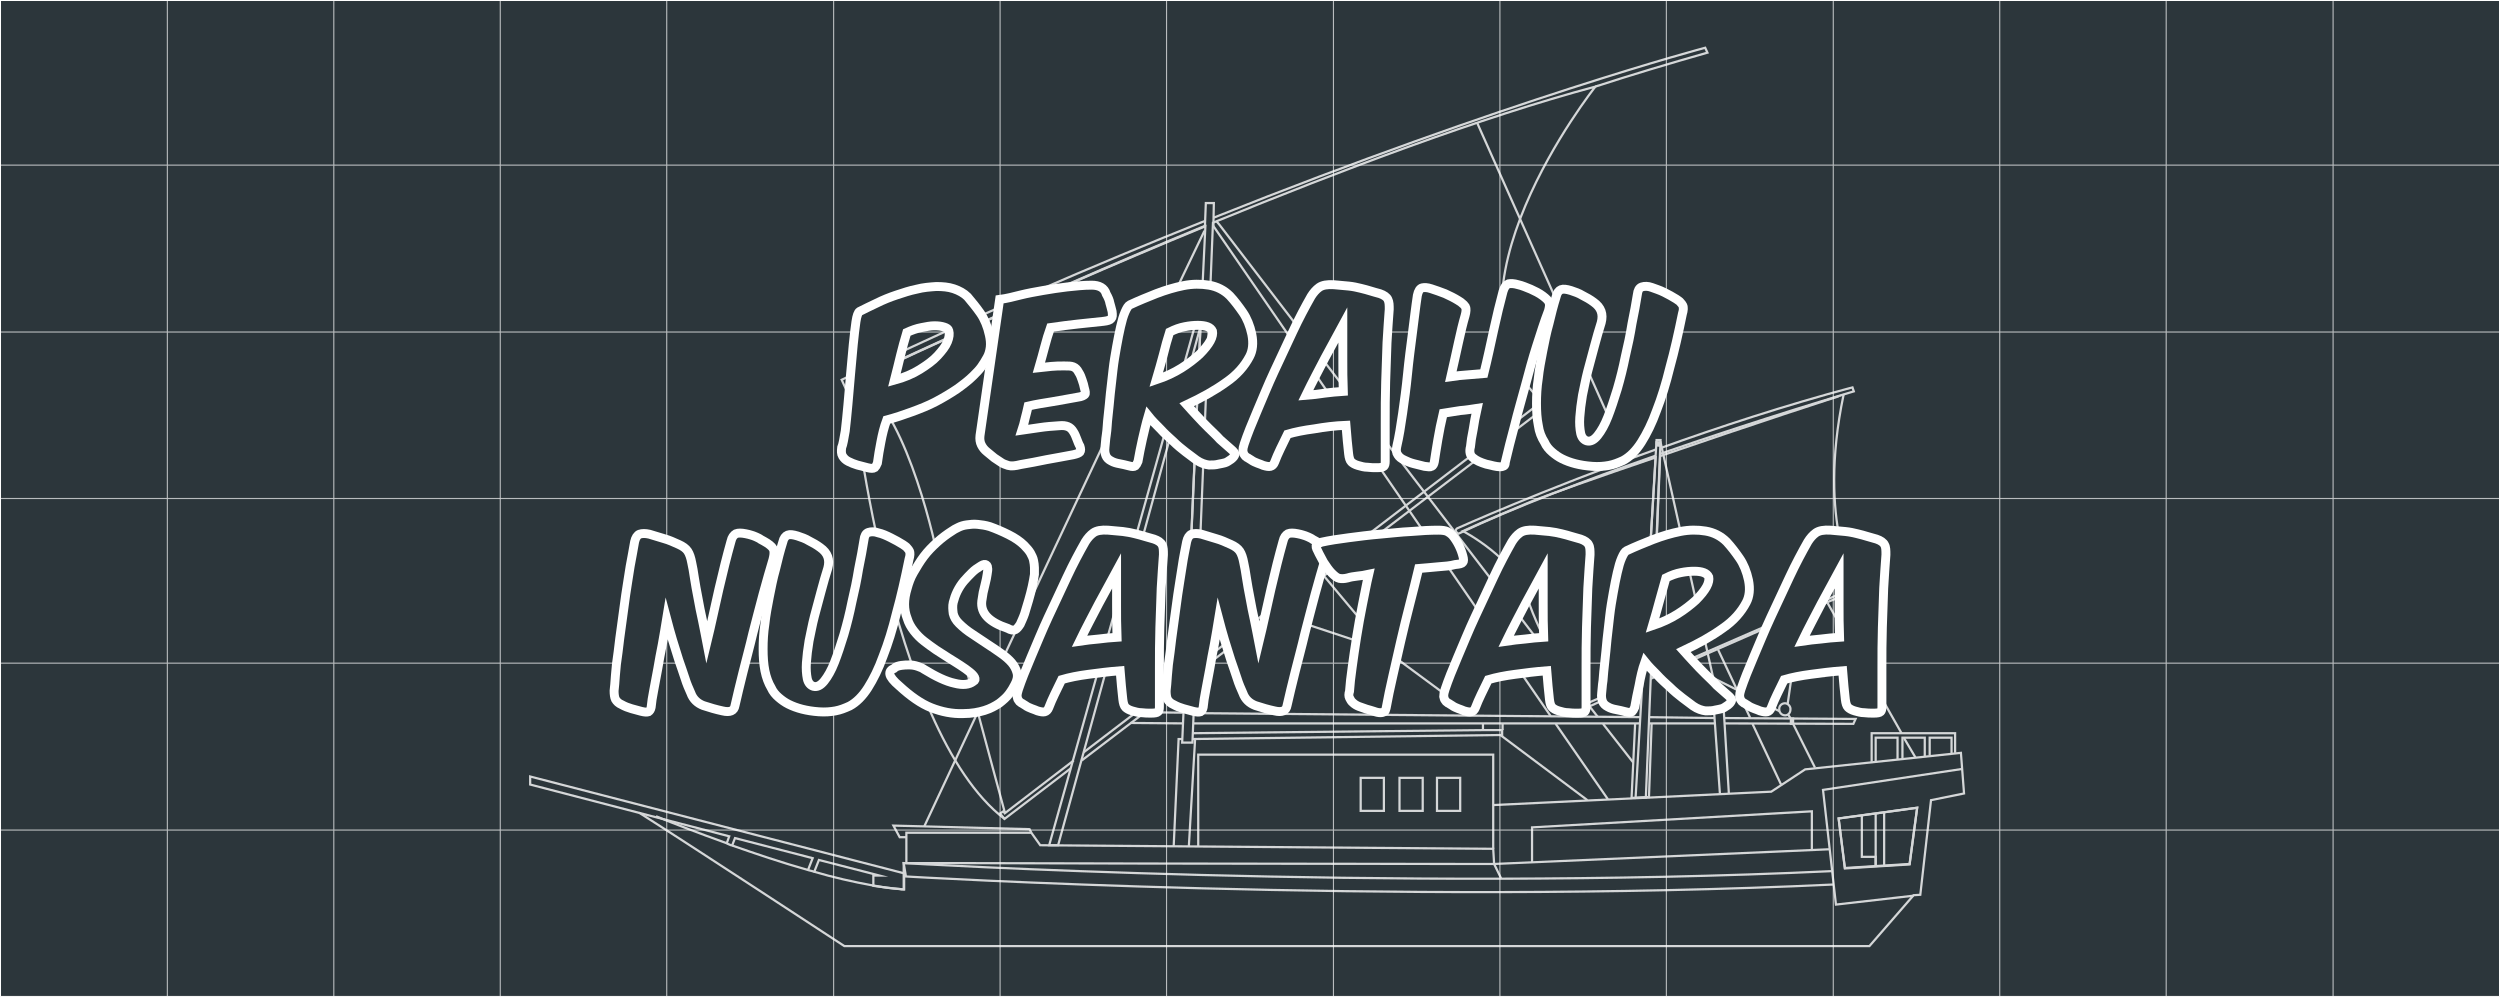 <?xml version="1.0" encoding="utf-8"?>
<!-- Generator: Adobe Illustrator 24.2.1, SVG Export Plug-In . SVG Version: 6.00 Build 0)  -->
<svg version="1.1" id="Layer_1" xmlns="http://www.w3.org/2000/svg" xmlns:xlink="http://www.w3.org/1999/xlink" x="0px" y="0px"
	 viewBox="0 0 560.2 223.4" style="enable-background:new 0 0 560.2 223.4;" xml:space="preserve">
<rect x="0" y="0" width="560.2" height="223.4" fill="#808080" stroke="none"/>
<style type="text/css">
	.st0{fill:#2C363B;stroke:#FFFFFF;stroke-width:0.25;stroke-miterlimit:10;}
	.st1{opacity:0.8;}
	.st2{opacity:0.83;}
	.st3{fill:none;stroke:#FFFFFF;stroke-width:0.25;stroke-miterlimit:10;}
	.st4{fill:none;stroke:#FFFFFF;stroke-width:0.5;stroke-miterlimit:10;}
	.st5{fill:#2C363B;stroke:#FFFFFF;stroke-width:2;stroke-miterlimit:10;}
</style>
<rect x="0.1" y="0.1" class="st0" width="560" height="223.2"/>
<g class="st1">
	<g class="st2">
		<line class="st3" x1="0.1" y1="37" x2="112.1" y2="37"/>
		<line class="st3" x1="0.1" y1="74.4" x2="112.1" y2="74.4"/>
		<line class="st3" x1="37.5" y1="0.1" x2="37.5" y2="111.7"/>
		<line class="st3" x1="74.8" y1="0.1" x2="74.8" y2="111.7"/>
		<polyline class="st3" points="112.1,0.1 0.1,0.1 0.1,111.7 		"/>
	</g>
	<g class="st2">
		<line class="st3" x1="0.1" y1="148.6" x2="112.1" y2="148.6"/>
		<line class="st3" x1="0.1" y1="186" x2="112.1" y2="186"/>
		<line class="st3" x1="37.5" y1="111.7" x2="37.5" y2="223.3"/>
		<line class="st3" x1="74.8" y1="111.7" x2="74.8" y2="223.3"/>
		<polyline class="st3" points="112.1,111.7 0.1,111.7 0.1,223.3 		"/>
	</g>
	<g class="st2">
		<line class="st3" x1="112.1" y1="37" x2="224.1" y2="37"/>
		<line class="st3" x1="112.1" y1="74.4" x2="224.1" y2="74.4"/>
		<line class="st3" x1="149.4" y1="0.1" x2="149.4" y2="111.7"/>
		<line class="st3" x1="186.8" y1="0.1" x2="186.8" y2="111.7"/>
		<polyline class="st3" points="224.1,0.1 112.1,0.1 112.1,111.7 		"/>
	</g>
	<g class="st2">
		<line class="st3" x1="112.1" y1="148.6" x2="224.1" y2="148.6"/>
		<line class="st3" x1="112.1" y1="186" x2="224.1" y2="186"/>
		<line class="st3" x1="149.4" y1="111.7" x2="149.4" y2="223.3"/>
		<line class="st3" x1="186.8" y1="111.7" x2="186.8" y2="223.3"/>
		<polyline class="st3" points="224.1,111.7 112.1,111.7 112.1,223.3 		"/>
	</g>
	<g class="st2">
		<line class="st3" x1="224.1" y1="37" x2="336.1" y2="37"/>
		<line class="st3" x1="224.1" y1="74.4" x2="336.1" y2="74.4"/>
		<line class="st3" x1="261.4" y1="0.1" x2="261.4" y2="111.7"/>
		<line class="st3" x1="298.8" y1="0.1" x2="298.8" y2="111.7"/>
		<polyline class="st3" points="336.1,0.1 224.1,0.1 224.1,111.7 		"/>
	</g>
	<g class="st2">
		<line class="st3" x1="224.1" y1="148.6" x2="336.1" y2="148.6"/>
		<line class="st3" x1="224.1" y1="186" x2="336.1" y2="186"/>
		<line class="st3" x1="261.4" y1="111.7" x2="261.4" y2="223.3"/>
		<line class="st3" x1="298.8" y1="111.7" x2="298.8" y2="223.3"/>
		<polyline class="st3" points="336.1,111.7 224.1,111.7 224.1,223.3 		"/>
	</g>
	<g class="st2">
		<line class="st3" x1="336.1" y1="37" x2="448.1" y2="37"/>
		<line class="st3" x1="336.1" y1="74.4" x2="448.1" y2="74.4"/>
		<line class="st3" x1="373.4" y1="0.1" x2="373.4" y2="111.7"/>
		<line class="st3" x1="410.8" y1="0.1" x2="410.8" y2="111.7"/>
		<polyline class="st3" points="448.1,0.1 336.1,0.1 336.1,111.7 		"/>
	</g>
	<g class="st2">
		<line class="st3" x1="336.1" y1="148.6" x2="448.1" y2="148.6"/>
		<line class="st3" x1="336.1" y1="186" x2="448.1" y2="186"/>
		<line class="st3" x1="373.4" y1="111.7" x2="373.4" y2="223.3"/>
		<line class="st3" x1="410.8" y1="111.7" x2="410.8" y2="223.3"/>
		<polyline class="st3" points="448.1,111.7 336.1,111.7 336.1,223.3 		"/>
	</g>
	<g class="st2">
		<line class="st3" x1="448.1" y1="37" x2="560.1" y2="37"/>
		<line class="st3" x1="448.1" y1="74.4" x2="560.1" y2="74.4"/>
		<line class="st3" x1="485.4" y1="0.1" x2="485.4" y2="111.7"/>
		<line class="st3" x1="522.8" y1="0.1" x2="522.8" y2="111.7"/>
		<polyline class="st3" points="560.1,0.1 448.1,0.1 448.1,111.7 		"/>
	</g>
	<g class="st2">
		<line class="st3" x1="448.1" y1="148.6" x2="560.1" y2="148.6"/>
		<line class="st3" x1="448.1" y1="186" x2="560.1" y2="186"/>
		<line class="st3" x1="485.4" y1="111.7" x2="485.4" y2="223.3"/>
		<line class="st3" x1="522.8" y1="111.7" x2="522.8" y2="223.3"/>
		<polyline class="st3" points="560.1,111.7 448.1,111.7 448.1,223.3 		"/>
	</g>
</g>
<g class="st1">
	<rect x="313.6" y="174.3" class="st4" width="5.2" height="7.4"/>
	<rect x="322" y="174.3" class="st4" width="5.2" height="7.4"/>
	<rect x="304.9" y="174.3" class="st4" width="5.2" height="7.4"/>
	<path class="st4" d="M410,190.3l-75.2,3.3l1.6,3.3"/>
	<polyline class="st4" points="334.6,190.2 334.6,169.1 268.5,169.1 268.5,189.7 	"/>
	<path class="st4" d="M182.4,195.5l1.1-2.8l13.6,3.5h-1.4v2.3c0,0,5.8,0.8,6.9,0.8v-3.6L118.8,174v1.8l44.6,11.6l-0.6,1.7"/>
	<polyline class="st4" points="164,189.6 164.7,187.8 182.1,192.3 181,195.1 	"/>
	<path class="st4" d="M143.2,182.1c10.9,6.9,46,29.9,46,29.9h229.7l9.9-11.4l1.5-0.1l2.4-21.2l7.4-1.5l-0.7-9.1l-34.9,3.7l-7.6,5
		l-62.3,3 M334.8,193.6h-4.4l-74-0.1l-44.1-0.1h-9.8v2.3l0,0v3.6l0,0c-0.3,0-0.6,0-0.9-0.1c-1.9-0.1-3.9-0.4-6-0.8h-0.1
		c-4.4-0.8-8.8-1.8-13.2-3.1l0,0l-0.3-0.1l-0.8-0.2l-0.3-0.1l0,0c-5.7-1.6-11.6-3.6-17-5.5h-0.1l-0.7-0.3l-0.4-0.2l0,0
		c-6.1-2.2-11.6-4.3-15.7-6 M427.9,193.6l-14.5,0.9l-1.4-11.1l17.6-2.4L427.9,193.6z"/>
	<polyline class="st4" points="386.5,162.1 415.3,162.2 415.8,161.1 386.4,160.9 	"/>
	<path class="st4" d="M372,101.7c23.1-8,43.4-14,43.4-14l-0.3-0.9c-15,4-29.9,8.9-43,13.6"/>
	<path class="st4" d="M371.1,100.7c-25.7,9.2-44.6,17.7-44.6,17.7c-0.8,0.6,0.3,1.2,0.3,1.2c12.4-5.9,28.8-12.1,44.2-17.5"/>
	<path class="st4" d="M372,102.2l-2,49.3l45.9-20c0,0-8.8-14.2-2.8-43C413,88.4,391.4,95.5,372,102.2z"/>
	<path class="st4" d="M371,102.5c-12.9,4.4-24.6,8.5-28.4,10.1c-9.6,4-14.8,6.4-14.8,6.4s11.8,6.1,14.4,14.8s12.1,24.4,12.1,24.4
		l13.7-6L371,102.5z"/>
	<path class="st4" d="M369.9,152.1c13.6-6.1,32.3-14.4,47.1-20.2l0.4-0.9c-0.4,0.1-1,0.3-1.7,0.6l0,0"/>
	<path class="st4" d="M368,152.9c-9.5,4.3-16,7.3-16,7.3l-0.1-0.9l2.4-1.1"/>
	<line class="st4" x1="384.2" y1="160.9" x2="369.5" y2="160.7"/>
	<line class="st4" x1="369.5" y1="162.1" x2="384.3" y2="162.1"/>
	<polyline class="st4" points="269.3,67.3 267.7,73.2 267.7,73.2 235.1,189.4 237.1,189.4 269,73.2 	"/>
	<line class="st4" x1="332.3" y1="162.1" x2="332.3" y2="163.6"/>
	<line class="st4" x1="336.7" y1="163.6" x2="336.7" y2="162.1"/>
	<polyline class="st4" points="267.2,165.6 336.6,164.7 336.6,163.6 332.3,163.6 267.3,164.3 	"/>
	<path class="st4" d="M439.7,172.3l-31.2,4.7l2.9,25.7l17.4-2 M427.9,193.7l-14.5,0.9l-1.4-11.2l17.6-2.4L427.9,193.7z"/>
	<path class="st4" d="M410.5,195.2L410.5,195.2c-99.6,4.7-208-1.8-208-1.8l0.5,3c0,0,108.4,6.5,207.9,1.8"/>
	<polyline class="st4" points="420.3,194.1 420.3,194.1 420.3,192 417.2,192 417.2,182.7 	"/>
	<line class="st4" x1="420.3" y1="182.2" x2="420.3" y2="194.1"/>
	<line class="st4" x1="422.2" y1="193.9" x2="422.2" y2="182"/>
	<polyline class="st4" points="420.3,170.6 420.3,165.3 425.2,165.3 425.2,170.1 	"/>
	<polyline class="st4" points="438.1,168.7 438.1,164.3 419.4,164.3 419.4,170.7 	"/>
	<polyline class="st4" points="432.4,169.3 432.4,165.3 437.3,165.3 437.3,168.8 	"/>
	<polyline class="st4" points="426.3,170 426.3,165.3 431.3,165.3 431.3,169.5 	"/>
	<path class="st4" d="M191,86.9c0,0,7.8,76.5,34.1,96.6"/>
	<polyline class="st4" points="203.1,187.6 201.6,187.6 200.2,185 230.7,185.8 231.1,186.6 	"/>
	<path class="st4" d="M207.1,185.2c0,0,54.8-117.2,62.8-133.5"/>
	<polyline class="st4" points="272.6,49.6 273.2,50.3 349,149.2 349.5,149.8 	"/>
	<line class="st4" x1="356.2" y1="158.3" x2="358" y2="160.6"/>
	<line class="st4" x1="359.2" y1="162.2" x2="366" y2="170.9"/>
	<line class="st4" x1="360.3" y1="179.1" x2="348.6" y2="162.2"/>
	<polyline class="st4" points="347.5,160.5 314.6,112.7 272,50.8 271.9,50.5 	"/>
	<line class="st4" x1="285.6" y1="137.5" x2="308.8" y2="145.2"/>
	<line class="st4" x1="305.3" y1="122.5" x2="309.7" y2="144.1"/>
	<line class="st4" x1="307.3" y1="141.9" x2="309.2" y2="144.2"/>
	<line class="st4" x1="296.7" y1="129.1" x2="306.5" y2="140.8"/>
	<line class="st4" x1="310.3" y1="145.6" x2="330.2" y2="160.3"/>
	<line class="st4" x1="355.7" y1="179.3" x2="336.2" y2="164.7"/>
	<circle class="st4" cx="307" cy="141.3" r="0.7"/>
	<circle class="st4" cx="309.6" cy="144.9" r="0.9"/>
	<polyline class="st4" points="364.7,103 331.3,28.2 331,27.5 	"/>
	<polyline class="st4" points="385.3,158.2 372.1,99.1 371.2,99.1 371.2,99.4 372.1,99.5 372.1,99.9 371.1,99.8 	"/>
	<line class="st4" x1="399.1" y1="175.8" x2="392.7" y2="162.2"/>
	<line class="st4" x1="392.2" y1="160.9" x2="385" y2="145.6"/>
	<line class="st4" x1="377.5" y1="148.7" x2="398.8" y2="159.4"/>
	<polyline class="st4" points="403.5,137.4 400.6,157.6 400.6,157.8 	"/>
	<path class="st4" d="M401.2,159c0,0.7-0.5,1.3-1.2,1.3c-0.5,0-1-0.3-1.2-0.8c-0.1-0.2-0.1-0.3-0.1-0.5c-0.1-0.7,0.4-1.3,1.1-1.4
		l0,0c0.7-0.1,1.3,0.5,1.4,1.1l0,0L401.2,159L401.2,159z"/>
	<polyline class="st4" points="406.7,172 401.8,162.2 401.8,161 401.5,161 401.5,162.2 401.3,162.2 401.3,161 401.2,160.9 
		400.6,160 	"/>
	<line class="st4" x1="409.4" y1="134.9" x2="426.1" y2="164.3"/>
	<line class="st4" x1="426.6" y1="165.3" x2="429.2" y2="169.7"/>
	<polyline class="st4" points="267.8,165.6 266.4,189.6 266.4,189.7 	"/>
	<polyline class="st4" points="265,165.6 264.1,165.6 263,189.6 263,189.6 	"/>
	<polyline class="st4" points="269.3,67.3 269.3,67.3 270.5,67.3 269,73.2 264.9,166.4 267.2,166.4 267.9,149.4 	"/>
	<polyline class="st4" points="271.9,50.5 272,45.5 270.2,45.5 270,50.7 	"/>
	<polyline class="st4" points="267.8,151 350.6,88 349.6,86.8 345.6,89.9 	"/>
	<line class="st4" x1="242.4" y1="170.4" x2="265.5" y2="152.8"/>
	<polyline class="st4" points="225.1,182.2 224.8,181.8 224.1,182.3 225.1,183.5 239.9,172.2 	"/>
	<line class="st4" x1="253.3" y1="162" x2="265.1" y2="162.1"/>
	<line class="st4" x1="265.2" y1="159.7" x2="256.5" y2="159.6"/>
	<line class="st4" x1="367.5" y1="160.7" x2="267.5" y2="159.8"/>
	<line class="st4" x1="267.4" y1="162.1" x2="367.5" y2="162.1"/>
	<polyline class="st4" points="242.8,168.6 265.6,151.2 269,73.2 	"/>
	<path class="st4" d="M269.3,67.3l0.8-16.6c-42.5,17.5-78.4,34.7-78.4,34.7c10.4,4.6,17.2,33.2,18.5,39.8s15,57,15,57l15.4-11.8"/>
	<path class="st4" d="M357.5,19.4c-25.4,6.8-56.9,18.7-85.7,30.5l-1.3,32.2l-2.7,67.3L343,91.9l2.6-2
		C319.6,67.1,357.5,19.4,357.5,19.4z"/>
	<path class="st4" d="M270,49.5c-24.5,9.8-52,21.6-81.4,35.6l1.1,2.4c0,0,1-0.5,3-1.5c-0.4-0.2-0.8-0.5-1.2-0.6
		c0,0,36-17.2,78.5-34.8"/>
	<path class="st4" d="M357.5,19.4c8.3-2.7,16.7-5.2,25.1-7.6l-0.5-1.1c0,0-43.9,11.6-110.2,38.1"/>
	<polyline class="st4" points="406,190.5 406,181.8 343.3,185.4 343.3,193.2 	"/>
	<polyline class="st4" points="334.8,193.6 334.6,190.2 258.5,189.6 233.1,189.4 231.1,186.6 203.1,186.6 203.1,187.6 203.1,192 
		203.1,193.4 	"/>
	<polyline class="st4" points="387.4,177.8 386.2,158.2 384,158.2 385.4,177.9 	"/>
	<polygon class="st4" points="368.8,178.7 372.1,98.6 371.2,98.6 366.5,178.8 	"/>
	<polyline class="st4" points="366.4,162.1 365.6,178.8 369.5,178.6 370.1,162.1 	"/>
</g>
<g>
	<path class="st5" d="M197.4,99c-0.3,1.6-0.6,3.2-0.8,4.8c-0.2,0.5-0.4,0.8-0.6,1c-0.3,0.2-0.8,0.2-1.6,0s-1.6-0.4-2.3-0.6
		s-1.4-0.5-2-0.8s-1-0.7-1.3-1.2s-0.3-1.1-0.2-1.9c0.3-0.7,0.5-2,0.8-3.7c0.2-1.7,0.4-3.7,0.6-5.9c0.2-2.2,0.4-4.5,0.6-6.9
		c0.2-2.4,0.4-4.6,0.6-6.6c0.2-2,0.4-3.7,0.6-5.1c0.2-1.4,0.5-2.1,0.8-2.3c1.2-0.6,2.4-1.2,3.9-1.9c1.4-0.7,2.9-1.3,4.4-1.8
		s3-1,4.5-1.3c1.5-0.4,3-0.5,4.4-0.6c1.4,0,2.7,0.1,3.9,0.5s2.3,1,3.1,1.8c1,1.2,2,2.4,2.9,3.7c0.9,1.3,1.6,3,2,4.9
		c0.2,0.9,0.3,1.8,0.2,2.7c-0.1,0.8-0.3,1.6-0.7,2.3c-0.4,0.7-0.8,1.4-1.3,2.1s-1.1,1.3-1.8,2c-1,1-2.3,2-3.7,3
		c-1.5,1-3,1.9-4.7,2.8s-3.5,1.6-5.4,2.3c-1.9,0.7-3.7,1.3-5.6,1.8C198.1,95.7,197.7,97.4,197.4,99z M206.1,82.8c1.6-1,3-2,4-3.1
		s1.8-2.1,2.2-3.1s0.5-1.8,0.3-2.5c-0.1-0.4-0.4-0.6-1-0.8c-0.6-0.2-1.3-0.3-2.2-0.3s-1.9,0.2-2.9,0.4c-1.1,0.2-2.2,0.6-3.3,1.1
		c-0.5,1.7-1,3.4-1.4,5.1c-0.4,1.8-0.9,3.6-1.4,5.6C202.6,84.6,204.5,83.8,206.1,82.8z"/>
	<path class="st5" d="M228.7,66.1c1.6-0.4,3.3-0.7,5-1c1.8-0.3,3.6-0.6,5.4-0.8c1.9-0.2,3.7-0.4,5.5-0.4c1.7,0,2.9,0.6,3.3,2
		c0.4,0.7,0.7,1.4,0.8,2c0.2,0.6,0.3,1.2,0.5,1.9c0.1,0.8,0.1,1.3-0.2,1.6c-0.2,0.3-0.8,0.5-1.7,0.6c-1.8,0.2-3.7,0.4-5.7,0.6
		s-4,0.5-6.2,0.8c-0.5,1.4-0.9,2.8-1.3,4.3c-0.4,1.5-0.8,3-1.3,4.7c0.9-0.1,1.8-0.2,2.8-0.3c0.9-0.1,1.9-0.1,2.9-0.1
		c0.9,0,1.5,0,2,0.2s0.9,0.6,1.2,1.2c0.4,0.6,0.6,1.2,0.8,1.8c0.2,0.6,0.4,1.2,0.5,1.8c0.2,0.7,0.3,1.2,0.1,1.4
		c-0.2,0.2-0.7,0.5-1.6,0.6c-1.8,0.3-3.7,0.7-5.6,1c-1.9,0.3-3.8,0.6-5.5,1c-0.2,1-0.5,1.9-0.7,2.8s-0.4,1.7-0.7,2.6
		c1.4-0.2,2.8-0.4,4.1-0.6s2.7-0.3,4.2-0.4c0.9-0.1,1.5,0,2,0.2s0.9,0.6,1.2,1.1c0.4,0.6,0.6,1.2,0.8,1.7s0.4,1.1,0.7,1.6
		c0.2,0.6,0.2,1,0,1.3c-0.2,0.2-0.6,0.4-1.5,0.6c-2,0.4-3.9,0.7-6,1.1c-2,0.4-3.9,0.8-5.8,1.1c-1.2,0.3-2.1,0.4-2.8,0.2
		c-0.6-0.2-1.2-0.4-1.6-0.7c-0.5-0.3-1-0.7-1.5-1c-0.5-0.4-1-0.8-1.7-1.4c-0.5-0.4-0.9-0.9-1.2-1.5s-0.4-1.3-0.3-2.1l4.4-30.5
		C225.6,66.9,227.1,66.5,228.7,66.1z"/>
	<path class="st5" d="M256,98.4c-0.4,1.7-0.7,3.4-1,5c-0.2,0.5-0.4,0.8-0.6,1c-0.3,0.2-0.7,0.2-1.4,0c-0.8-0.2-1.6-0.4-2.2-0.5
		c-0.6-0.1-1.3-0.3-1.8-0.6c-0.6-0.3-1-0.7-1.2-1.2s-0.3-1.1-0.2-1.9c0.1-0.6,0.1-1.6,0.3-2.8s0.2-2.6,0.4-4.2
		c0.2-1.5,0.3-3.2,0.5-5s0.4-3.5,0.6-5.3c0.2-1.8,0.5-3.5,0.8-5.2s0.6-3.2,0.9-4.5c0.3-1.3,0.6-2.4,1-3.3s0.7-1.4,1.1-1.6
		c1.9-0.9,3.9-1.7,5.9-2.5c2.1-0.8,4.1-1.4,6.1-1.8s3.9-0.4,5.7-0.1c1.8,0.3,3.4,1.1,4.7,2.4c1.1,1.2,2,2.4,2.9,3.7
		c0.9,1.3,1.6,3,2,4.9c0.4,2,0.2,3.7-0.5,5c-1.1,2.1-2.8,4.1-5.3,5.8c-2.5,1.8-5.4,3.4-8.8,5c0.7,0.8,1.5,1.6,2.3,2.5
		s1.7,1.8,2.6,2.7c0.9,0.9,1.8,1.7,2.6,2.6c0.9,0.8,1.7,1.5,2.5,2.2c0.6,0.5,0.9,0.9,0.8,1.2c-0.1,0.3-0.3,0.6-0.8,1
		c-0.6,0.4-1,0.7-1.4,0.8c-0.4,0.1-0.8,0.2-1.4,0.3c-0.7,0.2-1.4,0.2-2.2,0.2c-0.8-0.1-1.8-0.4-2.8-1.1c-0.7-0.5-1.5-1.1-2.4-1.8
		c-0.9-0.7-1.9-1.5-2.8-2.4c-1-0.9-2-1.8-2.9-2.8c-1-1-1.9-1.9-2.7-2.9C256.8,94.9,256.4,96.7,256,98.4z M260.7,79.4
		c-0.5,1.8-1,3.7-1.6,5.7c2.1-0.7,4-1.6,5.6-2.6s3-2.1,4.1-3.1c1.1-1.1,1.9-2.1,2.4-3s0.6-1.7,0.5-2.2c-0.4-0.9-1.5-1.3-3.3-1.3
		c-0.9,0-1.9,0.1-2.9,0.3c-1.1,0.2-2.2,0.6-3.4,1.2C261.6,76,261.1,77.7,260.7,79.4z"/>
	<path class="st5" d="M294.5,96.1c-2.3,0.3-4.3,0.7-6,1.2c-0.6,1.2-1.1,2.3-1.6,3.3s-0.9,2-1.3,3c-0.2,0.5-0.5,0.8-0.9,0.9
		s-0.9,0-1.6-0.2c-0.4-0.2-0.8-0.3-1.3-0.5s-1-0.4-1.4-0.7c-0.4-0.2-0.7-0.5-1-0.6c-0.3-0.2-0.5-0.4-0.6-0.6
		c-0.2-0.2-0.2-0.6-0.3-0.9c0-0.4,0.1-0.9,0.3-1.5c0.7-2.1,1.7-4.6,2.9-7.4c1.2-2.8,2.4-5.8,3.8-8.8s2.8-6,4.2-9
		c1.4-3,2.8-5.6,4.1-7.9c0.5-0.8,1.1-1.5,1.8-2c0.7-0.5,1.8-0.7,3.3-0.6c1.3,0.1,2.4,0.2,3.3,0.3c1,0.1,1.9,0.3,2.7,0.5
		c0.8,0.2,1.6,0.4,2.2,0.6s1.4,0.4,2.1,0.6c0.9,0.3,1.6,0.8,1.8,1.3c0.3,0.6,0.3,1.3,0.3,2.2c-0.2,2.2-0.3,4.7-0.5,7.5
		c-0.1,2.8-0.2,5.7-0.3,8.8c-0.1,3.1-0.1,6.1-0.1,9.2s0,5.9,0,8.6c0,0.6-0.1,0.9-0.3,1.1c-0.2,0.2-0.7,0.3-1.5,0.3s-1.5,0-2.2-0.1
		c-0.7,0-1.4-0.2-2.1-0.4c-0.7-0.2-1.2-0.5-1.5-0.8s-0.5-0.9-0.6-1.8s-0.2-1.9-0.3-2.9s-0.2-2.2-0.3-3.5
		C299.1,95.4,296.8,95.7,294.5,96.1z M296.8,88.1c1.4-0.2,2.8-0.3,4.2-0.4c-0.1-2.5-0.1-5-0.1-7.5s0-5,0-7.4c-1.2,2.2-2.5,4.7-4,7.4
		c-1.4,2.7-2.9,5.5-4.3,8.4C294,88.5,295.4,88.3,296.8,88.1z"/>
	<path class="st5" d="M344.3,77.6c-0.9,2.8-1.7,5.8-2.5,8.8s-1.7,6-2.4,8.9c-0.8,3-1.5,5.7-2.1,8.3c0,0.4-0.1,0.7-0.3,0.8
		c-0.2,0.1-0.5,0.2-0.9,0.2s-0.9-0.1-1.4-0.2s-1.1-0.3-1.7-0.4c-1.3-0.4-2.2-0.8-2.9-1.4c-0.7-0.5-0.9-1.4-0.6-2.5
		c0.1-1.1,0.3-2.4,0.6-3.8c0.2-1.4,0.5-3,0.9-4.8c-1.3,0.2-2.5,0.4-3.8,0.5c-1.2,0.2-2.5,0.4-3.8,0.6c-0.5,2.1-0.9,4.1-1.2,5.9
		c-0.3,1.9-0.6,3.5-0.8,5c-0.1,0.5-0.3,0.9-0.6,1c-0.3,0.2-0.8,0.1-1.6,0c-0.8-0.2-1.6-0.4-2.4-0.6s-1.5-0.5-2.1-0.8
		c-0.7-0.3-1.2-0.7-1.5-1.2c-0.3-0.4-0.4-1.1-0.2-1.9c0.5-2.1,0.9-4.6,1.3-7.4s0.8-5.7,1.1-8.8s0.7-6.1,1.1-9.2
		c0.4-3,0.7-5.8,1.1-8.4c0.2-1,0.6-1.6,1.1-1.7s1.1-0.1,2,0.2c1,0.3,2,0.7,3.1,1.1c1.1,0.5,2.1,1,2.9,1.5c0.5,0.3,0.8,0.5,1.1,0.8
		c0.3,0.2,0.4,0.5,0.6,0.7c0.1,0.2,0.1,0.5,0.1,0.8s-0.1,0.7-0.2,1.1c-0.5,1.7-1,3.8-1.5,6.1c-0.5,2.4-1.1,4.9-1.7,7.6
		c1.3-0.2,2.5-0.3,3.8-0.4c1.2-0.1,2.4-0.2,3.6-0.3c0.8-3.2,1.5-6.5,2.2-9.7s1.4-6.1,2.1-8.7c0.3-1,0.7-1.5,1.2-1.7
		c0.5-0.1,1.2-0.1,2.2,0.2c0.9,0.2,1.8,0.6,2.8,1c0.9,0.4,1.9,0.9,2.7,1.5c0.8,0.6,1.3,1.1,1.4,1.5c0.2,0.4,0.1,1-0.1,1.8
		C346,72.2,345.2,74.8,344.3,77.6z"/>
	<path class="st5" d="M344.7,95.3c-0.3-1.5-0.4-3.1-0.4-4.9s0.1-3.7,0.4-5.6c0.2-2,0.6-4,1-6.1c0.4-2,0.8-4.1,1.4-6.2
		c0.5-2.1,1-4.1,1.6-6c0.2-0.9,0.6-1.4,1.1-1.6s1.2-0.1,2.2,0.2c0.9,0.3,1.8,0.6,2.6,1.1c0.8,0.4,1.7,0.9,2.5,1.5
		c1.7,1.2,2.2,2.7,1.7,4.6c-0.5,1.6-1,3.3-1.5,5.2c-0.5,1.9-1,3.7-1.5,5.6s-0.8,3.7-1.2,5.5c-0.3,1.8-0.5,3.4-0.6,4.9
		c-0.1,1.4,0,2.6,0.2,3.6c0.2,0.9,0.7,1.5,1.4,1.7c0.8,0.2,1.6-0.2,2.4-1.2s1.6-2.4,2.3-4.2c0.7-1.8,1.4-3.9,2.1-6.2
		c0.7-2.4,1.3-4.8,1.8-7.3c0.6-2.5,1.1-4.9,1.5-7.4c0.5-2.4,0.9-4.6,1.2-6.5c0.1-0.9,0.4-1.5,1-1.7s1.4-0.2,2.2,0.1s1.8,0.6,2.8,1.1
		s1.9,1,2.7,1.5c0.4,0.3,0.8,0.5,1,0.8c0.2,0.2,0.4,0.5,0.5,0.7s0.1,0.5,0.1,0.8s-0.1,0.6-0.2,1c-0.9,4.4-1.8,8.4-2.8,12
		c-0.9,3.7-1.9,6.9-3,9.7c-1,2.8-2.2,5.2-3.4,7.1c-1.2,1.9-2.6,3.3-4.1,4.1c-1.1,0.5-2.1,0.9-3.2,1.1s-2.3,0.3-3.7,0.2
		c-2.8-0.2-5-0.8-6.8-1.7c-0.8-0.4-1.5-0.9-2.2-1.5s-1.3-1.3-1.7-2.2C345.4,98,344.9,96.8,344.7,95.3z"/>
	<path class="st5" d="M161.1,132c0.9-3.9,1.8-7.5,2.7-10.7c0.2-0.9,0.6-1.4,1.1-1.7c0.5-0.2,1.2-0.2,2.2,0c0.5,0.1,0.9,0.2,1.2,0.3
		s0.7,0.2,1.1,0.4c0.4,0.2,0.7,0.3,1.1,0.6c0.4,0.2,0.9,0.5,1.4,0.8c0.9,0.6,1.4,1.1,1.5,1.7s0,1.2-0.2,2c-0.7,2.3-1.4,4.8-2.2,7.7
		s-1.5,5.8-2.3,8.8c-0.7,3-1.5,5.9-2.2,8.7s-1.3,5.3-1.8,7.5c-0.2,1.2-1.1,1.6-2.8,1.2c-1.4-0.3-2.8-0.7-4.3-1.2
		c-1.3-0.5-2.3-1.4-2.8-2.8c-0.4-0.9-0.9-2-1.3-3.3c-0.4-1.3-0.9-2.6-1.4-4.1s-0.9-3-1.4-4.5c-0.5-1.6-0.9-3.2-1.3-4.7
		c-0.3,1.9-0.7,3.8-1,5.7c-0.4,1.9-0.7,3.7-1,5.4s-0.6,3.3-0.9,4.8c-0.3,1.5-0.5,2.8-0.6,3.9c-0.1,0.5-0.3,0.8-0.6,1
		c-0.3,0.1-0.8,0.1-1.6-0.1c-0.7-0.2-1.5-0.4-2.2-0.6c-0.7-0.2-1.5-0.5-2.2-0.9c-0.7-0.3-1.1-0.7-1.4-1.2c-0.2-0.4-0.3-1.1-0.3-1.9
		c0.1-0.8,0.2-2,0.3-3.5s0.3-3.3,0.6-5.2c0.2-1.9,0.5-4,0.8-6.2s0.6-4.4,0.9-6.6c0.3-2.2,0.7-4.3,1-6.4c0.4-2,0.7-3.9,1-5.5
		c0.2-0.9,0.6-1.5,1.1-1.7c0.6-0.2,1.3-0.2,2.2,0c1.1,0.3,2.2,0.7,3.3,1s2.2,0.8,3.3,1.3c0.9,0.4,1.6,0.9,2,1.5s0.7,1.5,0.9,2.6
		c0.2,0.9,0.4,2,0.6,3.4c0.2,1.4,0.5,2.9,0.8,4.5s0.6,3.3,1,5c0.3,1.7,0.7,3.3,1,4.9C159.4,139.8,160.2,135.9,161.1,132z"/>
	<path class="st5" d="M171.4,150.3c-0.3-1.5-0.4-3.1-0.4-4.9c0-1.8,0.1-3.7,0.4-5.6c0.2-2,0.6-4,1-6.1c0.4-2,0.8-4.1,1.4-6.2
		c0.5-2.1,1-4.1,1.6-6c0.2-0.9,0.6-1.4,1.1-1.6s1.2-0.1,2.2,0.2c0.9,0.3,1.8,0.6,2.6,1.1c0.8,0.4,1.7,0.9,2.5,1.5
		c1.7,1.2,2.2,2.7,1.7,4.6c-0.5,1.6-1,3.3-1.5,5.2c-0.5,1.9-1,3.7-1.5,5.6c-0.5,1.9-0.8,3.7-1.2,5.5c-0.3,1.8-0.5,3.4-0.6,4.9
		c-0.1,1.4,0,2.6,0.2,3.6c0.2,0.9,0.7,1.5,1.4,1.7c0.8,0.2,1.6-0.2,2.4-1.2c0.8-1,1.6-2.4,2.3-4.2s1.4-3.9,2.1-6.2
		c0.7-2.4,1.3-4.8,1.8-7.3c0.6-2.5,1.1-4.9,1.5-7.4c0.5-2.4,0.9-4.6,1.2-6.5c0.1-0.9,0.4-1.5,1-1.7s1.4-0.2,2.2,0.1
		c0.9,0.2,1.8,0.6,2.8,1.1s1.9,1,2.7,1.5c0.4,0.3,0.8,0.5,1,0.8c0.2,0.2,0.4,0.5,0.5,0.7s0.1,0.5,0.1,0.8s-0.1,0.6-0.2,1
		c-0.9,4.4-1.8,8.4-2.8,12c-0.9,3.7-1.9,6.9-3,9.7c-1,2.8-2.2,5.2-3.4,7.1c-1.2,1.9-2.6,3.3-4.1,4.1c-1.1,0.5-2.1,0.9-3.2,1.1
		c-1.1,0.2-2.3,0.3-3.7,0.2c-2.8-0.2-5-0.8-6.8-1.7c-0.8-0.4-1.5-0.9-2.2-1.5s-1.3-1.3-1.7-2.2C172.2,153.1,171.7,151.8,171.4,150.3
		z"/>
	<path class="st5" d="M202,149.1c0.6-0.1,1.2-0.1,1.8-0.1s1.2,0.1,1.8,0.3s1.1,0.4,1.5,0.7c2.6,1.6,4.9,2.7,6.8,3.1
		c1.9,0.5,3.3,0.3,4.2-0.4c0.4-0.2,0.5-0.5,0.3-0.9s-0.6-0.8-1.1-1.2s-1.3-1-2.1-1.5s-1.7-1.1-2.7-1.7c-0.9-0.6-1.9-1.2-2.8-1.8
		c-0.9-0.6-1.8-1.3-2.6-1.9c-0.9-0.7-1.6-1.4-2.3-2.3c-0.7-0.9-1.2-1.8-1.5-2.8c-0.4-1-0.6-2.1-0.6-3.2c0-1.1,0.2-2.3,0.6-3.6
		c0.3-1.1,0.7-2.3,1.4-3.5s1.4-2.4,2.3-3.6s1.9-2.2,3-3.2s2.2-1.8,3.3-2.5c0.4-0.3,0.8-0.5,1.4-0.8c0.6-0.3,1.2-0.5,2-0.6
		c0.7-0.1,1.5-0.2,2.4-0.1s1.7,0.2,2.7,0.5c1.4,0.5,2.8,1.1,4.2,1.8c1.4,0.7,2.6,1.5,3.5,2.4c0.6,0.6,1.1,1.2,1.4,1.7
		c0.3,0.6,0.6,1.1,0.7,1.7c0.1,0.5,0.2,1.1,0.2,1.6s0,1,0,1.5c-0.1,0.8-0.3,1.7-0.5,2.7s-0.5,2-0.8,3.1c-0.3,1-0.6,2-0.9,3
		c-0.3,0.9-0.7,1.7-1,2.4c-0.4,0.6-0.7,1-1.1,1.2c-0.4,0.2-1,0.1-1.7-0.3c-4.2-1.4-6.1-3.4-5.8-6.1c0.1-0.6,0.2-1.2,0.3-1.9
		c0.2-0.7,0.3-1.4,0.5-2.1c0.2-0.7,0.3-1.4,0.4-2c0.1-0.6,0.2-1.2,0.1-1.5c0-0.4-0.2-0.6-0.5-0.7s-0.7,0.1-1.3,0.5
		c-0.5,0.3-1.1,0.7-1.7,1.3c-0.6,0.6-1.2,1.2-1.8,1.9s-1.1,1.5-1.5,2.3s-0.7,1.7-0.9,2.5s-0.1,1.7,0,2.5c0.2,0.8,0.6,1.5,1.3,2.2
		c0.9,0.9,1.9,1.7,3,2.4s2.2,1.5,3.3,2.2s2.1,1.4,3.1,2.1c1,0.7,1.8,1.4,2.4,2.1c0.6,0.7,1,1.5,1.2,2.3s0,1.7-0.5,2.6
		c-0.3,0.6-0.7,1.3-1.3,2.1c-0.5,0.7-1.3,1.4-2.2,2.1c-0.9,0.6-2,1.2-3.3,1.6c-1.3,0.4-2.9,0.7-4.7,0.7c-2.5,0.1-4.9-0.4-7.2-1.3
		c-2.3-0.9-4.7-2.6-7.2-4.9c-1.3-1.1-2-2-2.1-2.6s0.2-1,0.9-1.3C200.8,149.3,201.4,149.2,202,149.1z"/>
	<path class="st5" d="M243.9,151.1c-2.3,0.3-4.3,0.7-6,1.2c-0.6,1.2-1.1,2.3-1.6,3.3s-0.9,2-1.3,3c-0.2,0.5-0.5,0.8-0.9,0.9
		c-0.4,0.1-0.9,0-1.6-0.2c-0.4-0.2-0.8-0.3-1.3-0.5s-1-0.4-1.4-0.7c-0.4-0.2-0.7-0.5-1-0.6c-0.3-0.2-0.5-0.4-0.6-0.6
		c-0.2-0.2-0.2-0.6-0.3-0.9c0-0.4,0.1-0.9,0.3-1.5c0.7-2.1,1.7-4.6,2.9-7.4c1.2-2.8,2.4-5.8,3.8-8.8c1.4-3,2.8-6,4.2-9
		s2.8-5.6,4.1-7.9c0.5-0.8,1.1-1.5,1.8-2s1.8-0.7,3.3-0.6c1.3,0.1,2.4,0.2,3.3,0.3s1.9,0.3,2.7,0.5s1.6,0.4,2.2,0.6
		c0.7,0.2,1.4,0.4,2.1,0.6c0.9,0.3,1.6,0.8,1.8,1.3c0.3,0.5,0.3,1.3,0.3,2.2c-0.2,2.2-0.3,4.7-0.5,7.5c-0.1,2.8-0.2,5.7-0.3,8.8
		c-0.1,3.1-0.1,6.1-0.1,9.2c0,3.1,0,5.9,0,8.6c0,0.6-0.1,0.9-0.3,1.1c-0.2,0.2-0.7,0.3-1.5,0.3s-1.5,0-2.2-0.1
		c-0.7,0-1.4-0.2-2.1-0.4c-0.7-0.2-1.2-0.5-1.5-0.8s-0.5-0.9-0.6-1.8c-0.1-0.9-0.2-1.9-0.3-2.9c-0.1-1.1-0.2-2.2-0.3-3.5
		C248.4,150.5,246.2,150.8,243.9,151.1z M246.1,143.2c1.4-0.2,2.8-0.3,4.2-0.4c-0.1-2.5-0.1-5-0.1-7.5s0-5,0-7.4
		c-1.2,2.2-2.5,4.7-4,7.4c-1.4,2.7-2.9,5.5-4.3,8.4C243.3,143.5,244.7,143.3,246.1,143.2z"/>
	<path class="st5" d="M284.8,132c0.9-3.9,1.8-7.5,2.7-10.7c0.2-0.9,0.6-1.4,1.1-1.7c0.5-0.2,1.2-0.2,2.2,0c0.5,0.1,0.9,0.2,1.2,0.3
		s0.7,0.2,1.1,0.4c0.4,0.2,0.7,0.3,1.1,0.6c0.4,0.2,0.9,0.5,1.4,0.8c0.9,0.6,1.4,1.1,1.5,1.7s0,1.2-0.2,2c-0.7,2.3-1.4,4.8-2.2,7.7
		c-0.8,2.9-1.5,5.8-2.3,8.8c-0.7,3-1.5,5.9-2.2,8.7s-1.3,5.3-1.8,7.5c-0.2,1.2-1.1,1.6-2.8,1.2c-1.4-0.3-2.8-0.7-4.3-1.2
		c-1.3-0.5-2.3-1.4-2.8-2.8c-0.4-0.9-0.9-2-1.3-3.3s-0.9-2.6-1.4-4.1s-0.9-3-1.4-4.5c-0.5-1.6-0.9-3.2-1.3-4.7
		c-0.3,1.9-0.7,3.8-1,5.7c-0.4,1.9-0.7,3.7-1,5.4s-0.6,3.3-0.9,4.8s-0.5,2.8-0.6,3.9c-0.1,0.5-0.3,0.8-0.6,1
		c-0.3,0.1-0.8,0.1-1.6-0.1c-0.7-0.2-1.5-0.4-2.2-0.6c-0.7-0.2-1.5-0.5-2.2-0.9c-0.7-0.3-1.1-0.7-1.4-1.2c-0.2-0.4-0.3-1.1-0.3-1.9
		c0.1-0.8,0.2-2,0.3-3.5c0.1-1.5,0.3-3.3,0.6-5.2c0.2-1.9,0.5-4,0.8-6.2s0.6-4.4,0.9-6.6c0.3-2.2,0.7-4.3,1-6.4s0.7-3.9,1-5.5
		c0.2-0.9,0.6-1.5,1.1-1.7c0.6-0.2,1.3-0.2,2.2,0c1.1,0.3,2.2,0.7,3.3,1c1.1,0.3,2.2,0.8,3.3,1.3c0.9,0.4,1.6,0.9,2,1.5
		s0.7,1.5,0.9,2.6c0.2,0.9,0.4,2,0.6,3.4s0.5,2.9,0.8,4.5s0.6,3.3,1,5c0.3,1.7,0.7,3.3,1,4.9C283.1,139.8,283.9,135.9,284.8,132z"/>
	<path class="st5" d="M322.3,127c-1.4,0.1-2.9,0.3-4.4,0.4c-0.6,2.6-1.3,5.2-2,8c-0.7,2.8-1.4,5.5-2,8.2s-1.2,5.3-1.8,7.9
		c-0.6,2.6-1.1,5-1.5,7.2c-0.1,0.4-0.2,0.7-0.4,0.8c-0.2,0.1-0.5,0.2-0.9,0.2s-0.9-0.1-1.4-0.3s-1.1-0.3-1.7-0.5s-1.2-0.4-1.7-0.6
		c-0.5-0.2-1-0.5-1.3-0.8c-0.4-0.3-0.6-0.7-0.8-1.1c-0.2-0.4-0.2-0.9,0-1.5c0.1-1.5,0.3-3.3,0.6-5.4c0.3-2.1,0.6-4.4,1-6.8
		c0.4-2.4,0.8-4.8,1.3-7.2s0.9-4.7,1.4-6.8c-0.9,0.2-1.7,0.3-2.6,0.4c-0.8,0.1-1.5,0.2-2.1,0.4c-0.8,0.2-1.4,0.2-1.9,0.1
		c-0.5-0.1-1-0.5-1.7-1.2c-0.6-0.6-1.2-1.5-1.8-2.4c-0.5-1-1-1.8-1.3-2.5c-0.4-0.7-0.5-1.2-0.3-1.4c0.2-0.2,0.6-0.4,1.1-0.6
		c1.8-0.4,3.8-0.7,6.1-1c2.3-0.3,4.6-0.6,7-0.8c2.4-0.2,4.7-0.5,7-0.6c2.3-0.2,4.3-0.3,6.1-0.3c0.9,0,1.6,0.1,2,0.3
		c0.4,0.2,0.8,0.5,1.1,0.8c0.6,0.7,1.1,1.5,1.5,2.3s0.7,1.6,0.9,2.4c0.2,0.7,0.2,1.2,0,1.4c-0.2,0.3-0.7,0.4-1.7,0.5
		C325,126.8,323.7,126.9,322.3,127z"/>
	<path class="st5" d="M339.5,151.1c-2.3,0.3-4.3,0.7-6,1.2c-0.6,1.2-1.1,2.3-1.6,3.3s-0.9,2-1.3,3c-0.2,0.5-0.5,0.8-0.9,0.9
		c-0.4,0.1-0.9,0-1.6-0.2c-0.4-0.2-0.8-0.3-1.3-0.5s-1-0.4-1.4-0.7c-0.4-0.2-0.7-0.5-1-0.6c-0.3-0.2-0.5-0.4-0.6-0.6
		c-0.2-0.2-0.2-0.6-0.3-0.9c0-0.4,0.1-0.9,0.3-1.5c0.7-2.1,1.7-4.6,2.9-7.4c1.2-2.8,2.4-5.8,3.8-8.8s2.8-6,4.2-9
		c1.4-3,2.8-5.6,4.1-7.9c0.5-0.8,1.1-1.5,1.8-2c0.7-0.5,1.8-0.7,3.3-0.6c1.3,0.1,2.4,0.2,3.3,0.3s1.9,0.3,2.7,0.5
		c0.8,0.2,1.6,0.4,2.2,0.6c0.7,0.2,1.4,0.4,2.1,0.6c0.9,0.3,1.6,0.8,1.8,1.3c0.3,0.5,0.3,1.3,0.3,2.2c-0.2,2.2-0.3,4.7-0.5,7.5
		c-0.1,2.8-0.2,5.7-0.3,8.8c-0.1,3.1-0.1,6.1-0.1,9.2c0,3.1,0,5.9,0,8.6c0,0.6-0.1,0.9-0.3,1.1c-0.2,0.2-0.7,0.3-1.5,0.3
		s-1.5,0-2.2-0.1c-0.7,0-1.4-0.2-2.1-0.4s-1.2-0.5-1.5-0.8s-0.5-0.9-0.6-1.8c-0.1-0.9-0.2-1.9-0.3-2.9c-0.1-1.1-0.2-2.2-0.3-3.5
		C344,150.5,341.7,150.8,339.5,151.1z M341.7,143.2c1.4-0.2,2.8-0.3,4.2-0.4c-0.1-2.5-0.1-5-0.1-7.5s0-5,0-7.4
		c-1.2,2.2-2.5,4.7-4,7.4c-1.4,2.7-2.9,5.5-4.3,8.4C338.9,143.5,340.3,143.3,341.7,143.2z"/>
	<path class="st5" d="M367.3,153.5c-0.4,1.7-0.7,3.4-1,5c-0.2,0.5-0.4,0.8-0.6,1c-0.3,0.2-0.7,0.2-1.4,0c-0.8-0.2-1.6-0.4-2.2-0.5
		s-1.3-0.3-1.8-0.6c-0.6-0.3-1-0.7-1.2-1.2s-0.3-1.1-0.2-1.9c0.1-0.6,0.1-1.6,0.3-2.8c0.1-1.2,0.2-2.6,0.4-4.2
		c0.2-1.5,0.3-3.2,0.5-5s0.4-3.5,0.6-5.3s0.5-3.5,0.8-5.2s0.6-3.2,0.9-4.5s0.6-2.4,1-3.3s0.7-1.4,1.1-1.6c1.9-0.9,3.9-1.7,5.9-2.5
		c2.1-0.8,4.1-1.4,6.1-1.8s3.9-0.4,5.7-0.1c1.8,0.3,3.4,1.1,4.7,2.4c1.1,1.2,2,2.4,2.9,3.7c0.9,1.3,1.6,3,2,4.9c0.4,2,0.2,3.7-0.5,5
		c-1.1,2.1-2.8,4.1-5.3,5.8c-2.5,1.8-5.4,3.4-8.8,5c0.7,0.8,1.5,1.6,2.3,2.5s1.7,1.8,2.6,2.7s1.8,1.7,2.6,2.6
		c0.9,0.8,1.7,1.5,2.5,2.2c0.6,0.5,0.9,0.9,0.8,1.2s-0.3,0.6-0.8,1c-0.6,0.4-1,0.7-1.4,0.8s-0.8,0.2-1.4,0.3
		c-0.7,0.2-1.4,0.2-2.2,0.2c-0.8-0.1-1.8-0.4-2.8-1.1c-0.7-0.5-1.5-1.1-2.4-1.8s-1.9-1.5-2.8-2.4c-1-0.9-2-1.8-2.9-2.8
		c-1-1-1.9-1.9-2.7-2.9C368,150,367.6,151.8,367.3,153.5z M371.9,134.5c-0.5,1.8-1,3.7-1.6,5.7c2.1-0.7,4-1.6,5.6-2.6s3-2.1,4.1-3.1
		c1.1-1.1,1.9-2.1,2.4-3s0.6-1.7,0.5-2.2c-0.4-0.9-1.5-1.3-3.3-1.3c-0.9,0-1.9,0.1-2.9,0.3c-1.1,0.2-2.2,0.6-3.4,1.2
		C372.9,131,372.4,132.7,371.9,134.5z"/>
	<path class="st5" d="M405.8,151.1c-2.3,0.3-4.3,0.7-6,1.2c-0.6,1.2-1.1,2.3-1.6,3.3s-0.9,2-1.3,3c-0.2,0.5-0.5,0.8-0.9,0.9
		c-0.4,0.1-0.9,0-1.6-0.2c-0.4-0.2-0.8-0.3-1.3-0.5s-1-0.4-1.4-0.7c-0.4-0.2-0.7-0.5-1-0.6c-0.3-0.2-0.5-0.4-0.6-0.6
		c-0.2-0.2-0.2-0.6-0.3-0.9c0-0.4,0.1-0.9,0.3-1.5c0.7-2.1,1.7-4.6,2.9-7.4c1.2-2.8,2.4-5.8,3.8-8.8s2.8-6,4.2-9
		c1.4-3,2.8-5.6,4.1-7.9c0.5-0.8,1.1-1.5,1.8-2c0.7-0.5,1.8-0.7,3.3-0.6c1.3,0.1,2.4,0.2,3.3,0.3c1,0.1,1.9,0.3,2.7,0.5
		c0.8,0.2,1.6,0.4,2.2,0.6c0.7,0.2,1.4,0.4,2.1,0.6c0.9,0.3,1.6,0.8,1.8,1.3c0.3,0.5,0.3,1.3,0.3,2.2c-0.2,2.2-0.3,4.7-0.5,7.5
		c-0.1,2.8-0.2,5.7-0.3,8.8c-0.1,3.1-0.1,6.1-0.1,9.2c0,3.1,0,5.9,0,8.6c0,0.6-0.1,0.9-0.3,1.1c-0.2,0.2-0.7,0.3-1.5,0.3
		s-1.5,0-2.2-0.1c-0.7,0-1.4-0.2-2.1-0.4s-1.2-0.5-1.5-0.8s-0.5-0.9-0.6-1.8c-0.1-0.9-0.2-1.9-0.3-2.9c-0.1-1.1-0.2-2.2-0.3-3.5
		C410.3,150.5,408,150.8,405.8,151.1z M408,143.2c1.4-0.2,2.8-0.3,4.2-0.4c-0.1-2.5-0.1-5-0.1-7.5s0-5,0-7.4c-1.2,2.2-2.5,4.7-4,7.4
		c-1.4,2.7-2.9,5.5-4.3,8.4C405.2,143.5,406.6,143.3,408,143.2z"/>
</g>
</svg>
